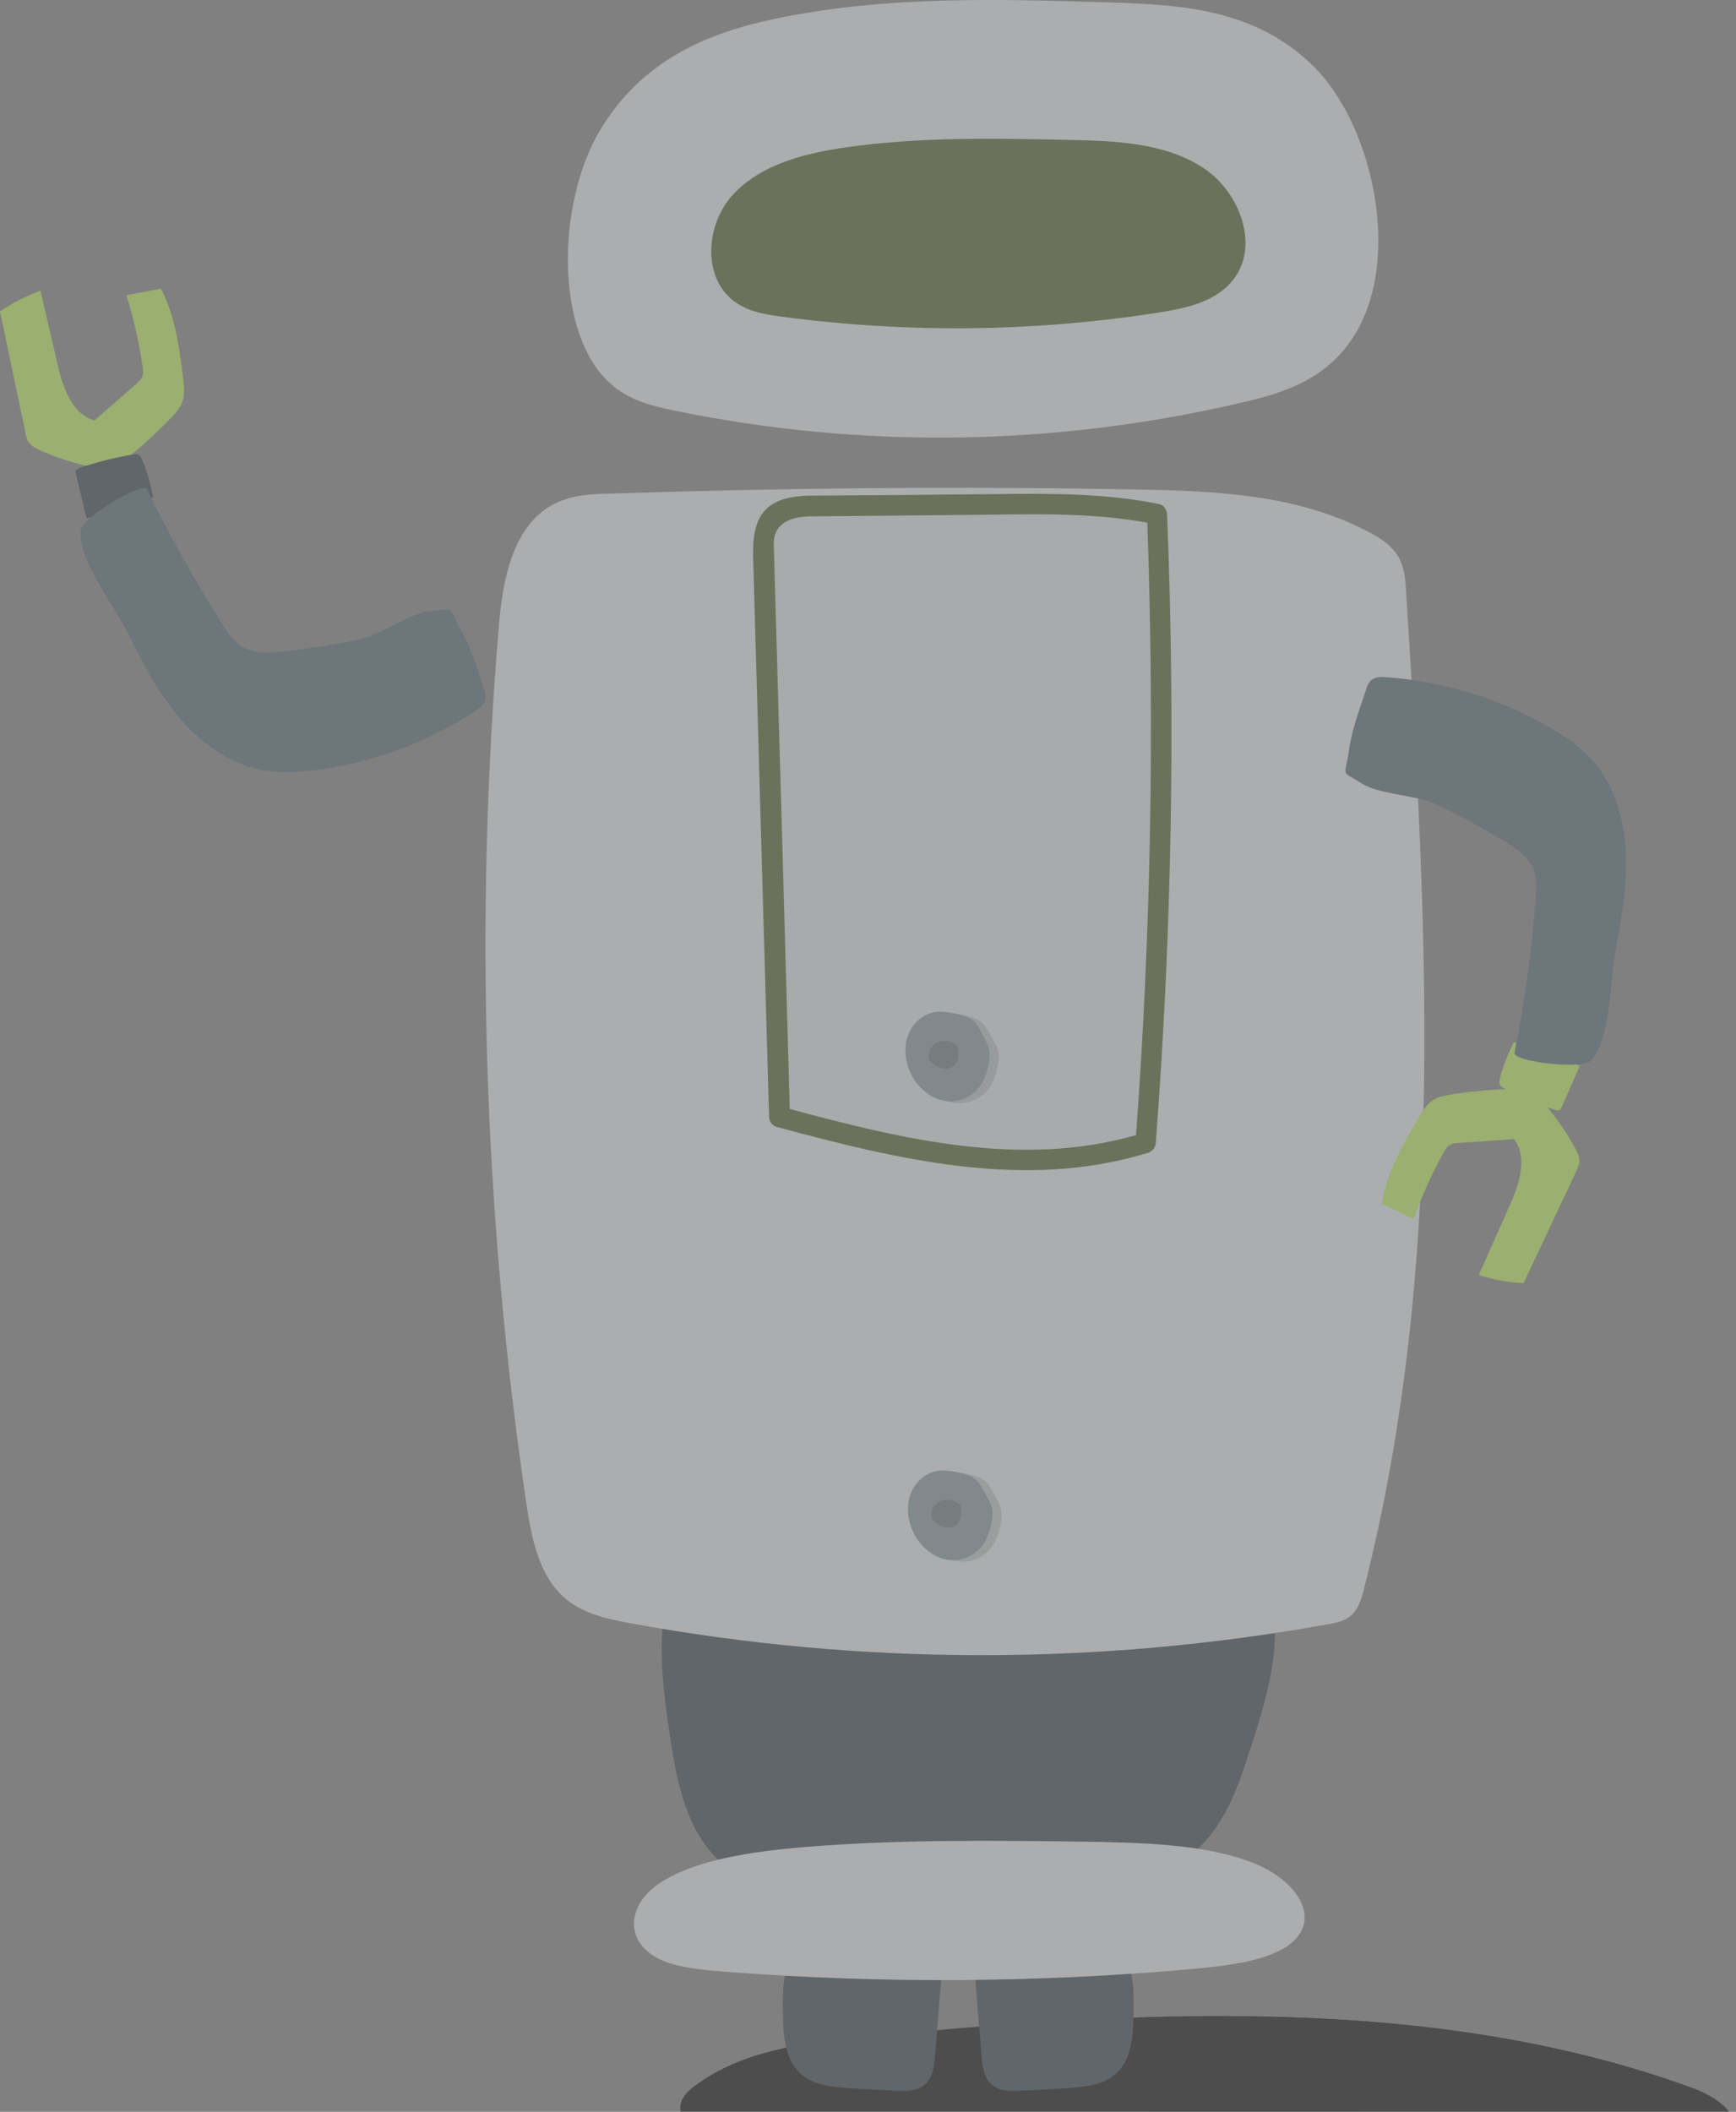 <svg width="356" height="433" viewBox="0 0 356 433" fill="none" xmlns="http://www.w3.org/2000/svg">
<rect x="0" y="0" width="356" height="433" fill="#808080" stroke="none"/>
<g opacity="0.4">
<path d="M176.587 417.709C164.689 418.871 152.211 420.482 142.564 427.639C141.149 428.674 139.799 429.962 139.541 431.704C139.091 435.508 144.236 437.058 148.095 437.185C217.363 439.377 286.631 439.573 355.9 437.831C356.8 433.058 351.462 429.704 346.96 428.093C293.513 408.552 232.156 412.29 176.587 417.709Z" fill="url(#paint0_linear_58_105)"/>
<path d="M176.574 417.709C164.675 418.871 152.199 420.482 142.551 427.639C141.136 428.674 139.786 429.962 139.529 431.704C139.078 435.508 144.223 437.058 148.082 437.185C217.351 439.377 286.619 439.573 355.887 437.831C356.787 433.058 351.449 429.704 346.947 428.093C293.501 408.552 232.143 412.29 176.574 417.709Z" fill="url(#paint1_linear_58_105)"/>
<path d="M138.216 324.055C134.035 332.761 135.9 346.498 137.765 358.429C139.18 367.393 141.624 376.938 148.699 382.549C152.687 385.709 157.639 387.258 162.591 388.481C185.23 393.966 209.349 393.189 231.538 386.289C235.976 384.87 240.478 383.194 244.144 380.356C249.996 375.777 253.148 368.554 255.463 361.46C258.615 351.786 266.397 329.988 256.75 324.635C248.26 319.927 220.99 325.732 210.828 325.667C203.11 325.667 195.392 325.538 187.803 323.732C179.12 321.733 170.631 317.541 161.884 315.929C148.377 313.413 141.496 317.219 138.216 324.055Z" fill="#2F3F47"/>
<path d="M193.42 401.069C193.484 400.295 193.548 399.522 193.613 398.684C186.924 394.104 175.154 395.588 168.079 397.911C160.49 400.361 160.49 405.134 160.554 413.002C160.619 417.452 161.004 422.544 164.413 425.382C167.05 427.639 170.78 427.897 174.189 428.155C177.276 428.351 180.363 428.543 183.45 428.674C185.573 428.801 187.953 428.866 189.625 427.447C191.297 426.028 191.554 423.578 191.747 421.448C192.327 414.679 192.841 407.906 193.42 401.069Z" fill="#2F3F47"/>
<path d="M199.605 401.067C199.541 400.294 199.476 399.521 199.412 398.683C206.101 394.103 217.871 395.587 224.945 397.91C232.535 400.36 232.535 405.133 232.47 413.001C232.406 417.451 232.02 422.543 228.611 425.381C225.974 427.638 222.244 427.896 218.835 428.154C215.748 428.35 212.661 428.542 209.574 428.673C207.451 428.8 205.072 428.865 203.4 427.446C201.728 426.027 201.47 423.577 201.277 421.447C200.698 414.678 200.184 407.905 199.605 401.067Z" fill="#2F3F47"/>
<path d="M37.56 77.634C37.754 79.247 37.947 80.923 37.368 82.471C36.917 83.697 36.017 84.664 35.117 85.632C31.322 89.565 27.206 93.241 22.768 96.466C17.751 95.756 12.863 94.402 8.232 92.339C7.396 91.952 6.496 91.5 5.917 90.727C5.467 90.146 5.338 89.372 5.21 88.663C3.473 80.408 1.737 72.088 0 63.833C2.573 62.092 5.403 60.673 8.297 59.577C9.455 64.543 10.612 69.573 11.77 74.539C12.863 79.311 14.664 84.858 19.359 86.212C22.189 83.761 25.019 81.246 27.849 78.795C28.363 78.344 28.814 77.892 29.135 77.312C29.457 76.603 29.328 75.764 29.2 74.926C28.492 70.089 27.399 65.252 25.919 60.544C28.299 60.092 30.615 59.641 32.994 59.19C35.953 64.8 36.789 71.314 37.56 77.634Z" fill="#C3F657"/>
<path d="M15.551 96.605C15.486 96.863 15.551 97.121 15.615 97.378C16.323 100.345 17.03 103.312 17.738 106.278C22.369 105.182 26.935 103.699 31.373 101.958C30.922 99.378 30.215 96.863 29.25 94.476C29.057 93.961 28.735 93.38 28.221 93.186C27.899 93.058 27.514 93.122 27.192 93.186C23.526 93.831 19.924 94.734 16.451 95.895C16.065 96.089 15.679 96.282 15.551 96.605Z" fill="#2F3F47"/>
<path d="M16.533 109.11C16.083 114.591 23.608 124.717 25.923 129.231C29.01 135.358 32.097 141.549 36.471 146.773C40.844 152.061 46.633 156.382 53.322 157.801C57.116 158.575 61.04 158.381 64.898 157.866C76.475 156.382 87.731 152.19 97.507 145.741C98.278 145.225 99.114 144.645 99.436 143.742C99.757 142.839 99.436 141.807 99.114 140.84C97.892 137.164 96.67 133.101 94.805 129.747C91.525 123.814 93.583 124.846 88.309 125.297C84.258 125.62 78.469 129.876 74.16 130.972C69.143 132.198 63.934 132.843 58.853 133.488C55.637 133.875 52.035 134.197 49.334 132.391C47.855 131.359 46.826 129.876 45.861 128.328C40.072 119.3 34.799 109.948 30.168 100.339C29.396 98.662 17.562 105.627 16.79 108.271C16.597 108.529 16.533 108.787 16.533 109.11Z" fill="#516770"/>
<g opacity="0.15">
<path opacity="0.15" d="M64.841 154.314C62.397 148.38 61.304 142.447 60.982 136.127C60.918 134.901 59.245 134.708 59.053 135.998C57.959 142.77 59.053 149.67 61.432 156.055C62.204 158.376 65.742 156.635 64.841 154.314Z" fill="#272525"/>
<path opacity="0.15" d="M53.714 154.771C52.041 148.709 52.685 143.872 54.678 138.003C54.936 137.229 53.778 136.649 53.392 137.358C51.591 140.325 49.597 142.711 49.019 146.258C48.44 149.612 48.568 152.901 49.79 156.125C50.562 158.382 54.357 157.093 53.714 154.771Z" fill="#272525"/>
</g>
<path d="M113.922 103.187C105.175 107.443 103.052 118.858 102.281 128.597C97.264 188.445 99.194 248.938 107.941 308.335C109.034 315.559 110.578 323.426 116.238 328.005C119.903 330.972 124.727 332.004 129.358 332.842C176.501 341.484 225.188 341.548 272.332 333.036C273.876 332.778 275.548 332.455 276.834 331.423C278.571 330.069 279.214 327.812 279.729 325.684C296.644 259.322 292.656 189.67 288.347 121.373C288.218 118.987 288.025 116.536 286.932 114.473C285.581 111.957 283.073 110.28 280.5 108.991C265.836 101.252 248.664 100.607 232.135 100.349C196.632 99.704 161.13 100.026 125.627 101.188C121.64 101.252 117.459 101.445 113.922 103.187Z" fill="#EAF1F2"/>
<path d="M138.426 84.221C177.209 92.154 216.827 91.508 255.482 82.351C263.649 80.416 272.461 77.579 277.992 68.356C287.511 52.427 281.337 25.404 269.374 13.602C257.411 1.8 242.168 0.962 227.826 0.51C204.801 -0.199 181.647 -0.908 158.879 3.864C145.694 6.637 131.866 11.99 123.055 26.694C114.244 41.398 113.665 67.969 124.92 78.417C128.844 82.093 133.731 83.254 138.426 84.221Z" fill="#EAF1F2"/>
<path d="M148.256 404.245C180.349 406.76 213.086 406.568 245.115 403.664C251.869 403.018 259.136 402.114 263.703 399.215C271.549 394.119 266.468 385.543 256.564 381.801C246.659 378.061 234.053 377.803 222.155 377.61C203.117 377.351 183.951 377.158 165.107 378.706C154.237 379.609 142.725 381.285 135.457 385.993C128.189 390.7 127.675 399.149 137 402.438C140.345 403.534 144.332 403.922 148.256 404.245Z" fill="#EAF1F2"/>
<path d="M160.356 64.932C185.953 68.35 212.001 68.092 237.535 64.094C242.937 63.255 248.726 62.03 252.328 58.031C258.631 51.131 254.514 39.458 246.668 34.363C238.821 29.268 228.723 28.881 219.269 28.687C204.09 28.365 188.847 28.043 173.798 30.171C165.115 31.396 155.982 33.653 150.194 40.038C144.405 46.423 144.019 57.903 151.416 62.352C154.053 64.029 157.269 64.545 160.356 64.932Z" fill="#4B5D26"/>
<path d="M165.693 103.827C162.477 103.827 158.682 104.214 157.139 107.051C156.367 108.47 156.367 110.147 156.431 111.759C157.524 150.841 158.682 189.988 159.775 229.07C184.408 235.648 210.649 242.227 234.896 234.359C238.177 191.471 238.949 148.455 237.148 105.439C227.114 103.246 216.695 103.311 206.405 103.44C192.898 103.569 179.328 103.698 165.693 103.827Z" fill="#E2ECED"/>
<path d="M239.332 105.434C239.268 104.531 238.689 103.563 237.789 103.37C226.726 101.112 215.535 101.177 204.344 101.306C191.481 101.435 178.618 101.564 165.755 101.628C157.2 101.886 154.242 105.498 154.436 113.946C154.821 126.716 155.143 139.485 155.529 152.319C156.236 177.858 157.008 203.461 157.715 229C157.715 229.967 158.359 230.806 159.259 231.064C184.021 237.706 210.197 244.155 235.473 236.352C236.438 236.029 236.952 235.256 237.017 234.288C240.297 191.466 241.069 148.449 239.332 105.434ZM232.965 232.74C209.361 239.512 185.05 233.579 161.96 227.387C161.381 206.879 160.802 186.371 160.224 165.862C159.902 155.35 159.645 144.838 159.323 134.262C159.194 128.973 159.002 123.749 158.873 118.461C158.809 116.203 158.744 113.946 158.68 111.689C158.551 107.239 162.153 106.014 165.819 105.885C177.267 105.756 188.716 105.692 200.164 105.562C211.869 105.434 223.703 105.047 235.28 107.175C236.759 149.095 236.052 190.949 232.965 232.74Z" fill="#4B5D26"/>
<path opacity="0.2" d="M203.063 222.765C203.642 221.862 203.964 220.895 204.285 219.928C204.671 218.573 204.992 217.154 204.735 215.736C204.542 214.639 203.964 213.672 203.385 212.64C203.192 212.318 202.999 211.931 202.806 211.609C202.484 211.092 202.227 210.512 201.777 210.061C200.683 208.835 198.947 208.448 197.339 208.126C196.181 207.932 195.024 207.739 193.802 207.868C191.165 208.19 188.913 210.189 188.013 212.705C187.113 215.155 187.435 217.993 188.528 220.379C189.943 223.41 192.837 225.926 196.181 226.184C198.947 226.377 201.648 225.023 203.063 222.765Z" fill="#272525"/>
<path d="M201.181 222.375C201.76 221.472 202.082 220.505 202.403 219.537C202.789 218.183 203.111 216.764 202.853 215.345C202.66 214.249 202.082 213.282 201.567 212.25C201.374 211.927 201.181 211.541 200.988 211.218C200.667 210.702 200.409 210.121 199.959 209.67C198.866 208.444 197.129 208.058 195.521 207.735C194.363 207.542 193.206 207.348 191.984 207.477C189.347 207.8 187.096 209.799 186.195 212.314C185.295 214.83 185.616 217.602 186.71 219.989C188.125 223.02 191.019 225.535 194.364 225.793C197.065 226.051 199.766 224.632 201.181 222.375Z" fill="#83959E"/>
<path opacity="0.2" d="M195.967 218.172C196.482 217.462 196.546 216.624 196.546 215.786C196.546 215.528 196.546 215.205 196.482 214.947C196.353 214.56 196.032 214.238 195.646 213.98C194.553 213.271 193.009 213.206 191.851 213.915C190.758 214.625 190.115 216.173 190.565 217.398C191.273 218.172 192.108 218.817 193.137 219.075C194.166 219.268 195.324 219.01 195.967 218.172Z" fill="black"/>
<path opacity="0.2" d="M203.642 316.777C204.22 315.875 204.542 314.907 204.864 313.94C205.249 312.586 205.571 311.167 205.314 309.748C205.121 308.652 204.542 307.684 204.027 306.652C203.834 306.33 203.642 305.943 203.449 305.62C203.127 305.104 202.87 304.524 202.42 304.072C201.326 302.847 199.59 302.46 197.982 302.138C196.824 301.944 195.666 301.751 194.444 301.88C191.808 302.202 189.556 304.202 188.656 306.717C187.756 309.168 188.077 312.005 189.17 314.392C190.585 317.422 193.48 319.938 196.824 320.195C199.461 320.453 202.227 319.099 203.642 316.777Z" fill="#272525"/>
<path d="M201.767 316.449C202.346 315.546 202.668 314.578 202.989 313.611C203.375 312.257 203.697 310.838 203.439 309.419C203.246 308.322 202.668 307.355 202.088 306.323C201.896 306.001 201.703 305.614 201.51 305.291C201.188 304.775 200.931 304.195 200.481 303.743C199.387 302.518 197.651 302.131 196.043 301.809C194.885 301.615 193.728 301.421 192.505 301.551C189.869 301.873 187.617 303.872 186.717 306.387C185.817 308.838 186.138 311.676 187.232 314.062C188.647 317.093 191.541 319.608 194.885 319.866C197.587 320.06 200.352 318.706 201.767 316.449Z" fill="#83959E"/>
<path opacity="0.2" d="M196.562 312.244C197.076 311.534 197.076 310.696 197.14 309.857C197.14 309.6 197.14 309.277 197.076 309.019C196.947 308.632 196.626 308.31 196.24 308.051C195.147 307.342 193.603 307.278 192.446 307.987C191.352 308.696 190.709 310.245 191.159 311.47C191.866 312.244 192.703 312.889 193.732 313.147C194.697 313.34 195.918 313.082 196.562 312.244Z" fill="black"/>
<path d="M290.831 229.308C291.667 227.889 292.503 226.47 293.854 225.567C294.948 224.858 296.234 224.664 297.52 224.406C302.923 223.568 308.389 223.181 313.856 223.246C317.458 226.793 320.545 230.92 322.989 235.37C323.439 236.208 323.89 237.111 323.89 238.014C323.89 238.724 323.568 239.433 323.246 240.142C319.645 247.817 316.043 255.427 312.441 263.101C309.354 262.973 306.267 262.392 303.244 261.425C305.302 256.781 307.425 252.073 309.483 247.43C311.476 242.98 313.406 237.498 310.512 233.564C306.781 233.822 303.051 234.08 299.256 234.338C298.613 234.402 297.906 234.402 297.392 234.725C296.684 235.112 296.298 235.822 295.912 236.531C293.532 240.852 291.539 245.366 289.867 249.945C287.68 248.913 285.557 247.817 283.371 246.785C284.335 240.529 287.615 234.854 290.831 229.308Z" fill="#C3F657"/>
<path d="M319.84 227.58C320.033 227.451 320.162 227.193 320.29 226.935C321.513 224.162 322.734 221.324 323.956 218.551C319.583 216.616 315.081 215.004 310.45 213.714C309.228 216.036 308.327 218.422 307.62 220.937C307.491 221.453 307.363 222.098 307.684 222.549C307.877 222.872 308.199 223.001 308.52 223.194C311.801 224.936 315.209 226.355 318.747 227.516C319.068 227.644 319.519 227.773 319.84 227.58Z" fill="#C3F657"/>
<path d="M326.593 217.006C330.195 212.943 330.324 200.303 331.224 195.337C332.446 188.63 333.732 181.794 333.411 174.958C333.089 168.122 331.16 161.157 326.658 155.997C324.085 153.095 320.869 150.838 317.461 148.967C307.299 143.163 295.851 139.681 284.209 138.842C283.309 138.778 282.28 138.778 281.508 139.229C280.671 139.745 280.286 140.777 280.029 141.744C278.807 145.42 277.327 149.354 276.748 153.159C275.784 159.867 274.755 157.738 279.257 160.64C282.665 162.833 289.869 162.962 293.985 164.704C298.744 166.767 303.247 169.411 307.684 171.991C310.514 173.668 313.537 175.538 314.63 178.634C315.21 180.31 315.081 182.181 314.952 183.987C314.116 194.692 312.701 205.333 310.579 215.846C310.193 217.651 323.828 219.264 326.015 217.651C326.143 217.458 326.336 217.264 326.593 217.006Z" fill="#516770"/>
<g opacity="0.15">
<path opacity="0.15" d="M315.343 151.755C313.735 157.946 311.034 163.363 307.496 168.652C306.789 169.684 308.075 170.845 308.976 169.942C313.928 165.169 317.208 159.043 319.138 152.529C319.845 150.078 315.986 149.304 315.343 151.755Z" fill="#272525"/>
<path opacity="0.15" d="M324.491 158.089C322.176 163.958 318.768 167.441 313.622 170.923C312.915 171.375 313.494 172.535 314.266 172.213C317.546 170.923 320.504 170.278 323.141 167.763C325.585 165.441 327.515 162.668 328.479 159.444C329.187 157.186 325.328 155.897 324.491 158.089Z" fill="#272525"/>
</g>
</g>
<defs>
<linearGradient id="paint0_linear_58_105" x1="139.53" y1="426.17" x2="356.01" y2="426.17" gradientUnits="userSpaceOnUse">
<stop stop-color="#4D4D4D"/>
<stop offset="1"/>
</linearGradient>
<linearGradient id="paint1_linear_58_105" x1="139.517" y1="426.17" x2="355.997" y2="426.17" gradientUnits="userSpaceOnUse">
<stop/>
<stop offset="1"/>
</linearGradient>
</defs>
</svg>
